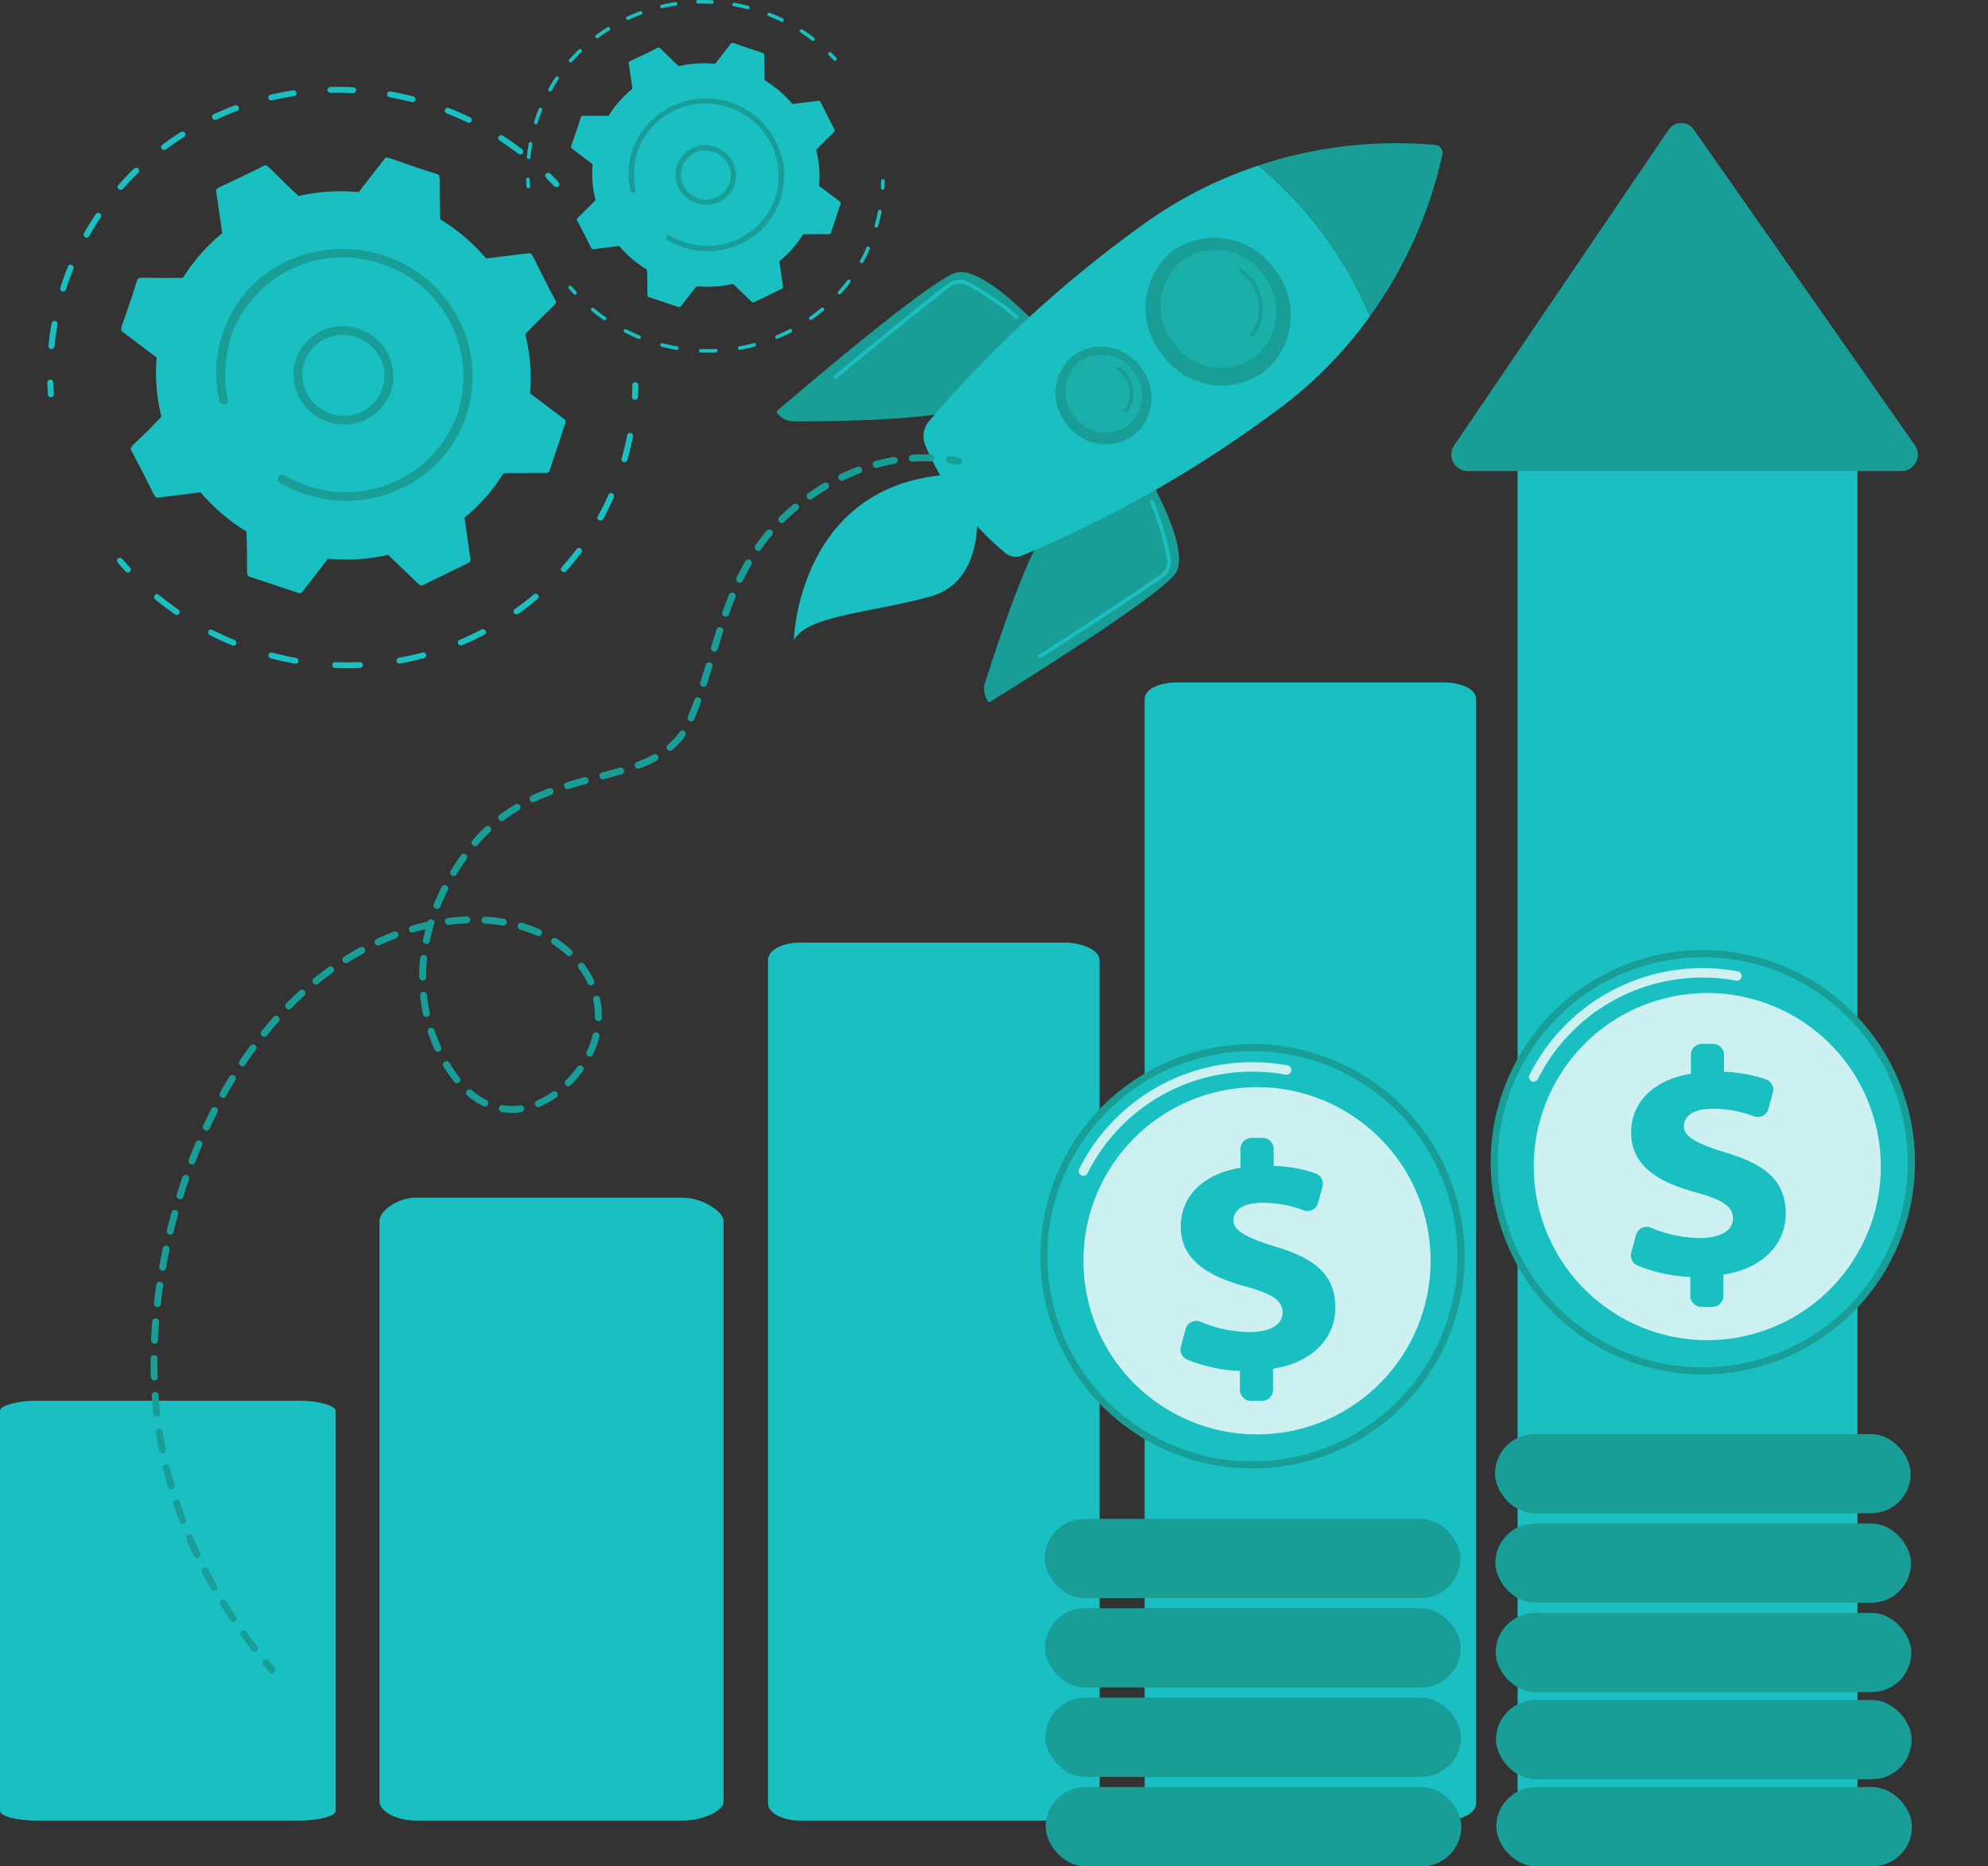 <svg id="Componente_22_1" data-name="Componente 22 – 1" xmlns="http://www.w3.org/2000/svg" width="125.099" height="117.413" viewBox="0 0 125.099 117.413">
  <rect x="0" y="0" width="125.099" height="117.413" fill="#333333" stroke="none"/>
  <path id="Caminho_100" data-name="Caminho 100" d="M-2720.686,2484.866a.19.19,0,0,1-.122-.161c-.018-.246-.031-.5-.04-.743a.183.183,0,0,1,.182-.188c.25,0,.182.245.232.909a.182.182,0,0,1-.173.195A.191.191,0,0,1-2720.686,2484.866Z" transform="translate(2723.823 -2459.892)" fill="#1ac0c1"/>
  <path id="Caminho_101" data-name="Caminho 101" d="M-2720.773,2481.646c.046-.471.111-.946.2-1.411a.183.183,0,0,1,.217-.146c.277.053.1.21-.039,1.6a.182.182,0,0,1-.2.162A.187.187,0,0,1-2720.773,2481.646Zm.747-3.656c.143-.453.307-.909.481-1.339a.188.188,0,0,1,.348.141c-.173.428-.331.868-.471,1.312a.184.184,0,0,1-.234.118A.186.186,0,0,1-2720.026,2477.99Zm1.484-3.421c.232-.411.485-.818.75-1.21a.188.188,0,0,1,.313.207c-.26.384-.507.783-.735,1.186A.188.188,0,0,1-2718.542,2474.569Zm2.19-2.781a.182.182,0,0,1-.02-.26c.314-.354.646-.7.988-1.031.176-.169.44.1.265.265-.336.323-.662.663-.969,1.01A.188.188,0,0,1-2716.352,2471.788Zm2.708-2.533a.182.182,0,0,1,.035-.258c.382-.284.78-.555,1.184-.808a.186.186,0,0,1,.2.311c-.4.248-.785.514-1.16.792A.191.191,0,0,1-2713.644,2469.255Zm3.287-1.838a.19.19,0,0,1-.1-.094.18.18,0,0,1,.086-.245c.434-.2.881-.387,1.329-.553a.191.191,0,0,1,.243.107.181.181,0,0,1-.1.238c-.439.163-.878.345-1.3.542A.192.192,0,0,1-2710.357,2467.417Zm3.537-1.217a.19.19,0,0,1-.117-.129.182.182,0,0,1,.136-.222c.467-.109.945-.2,1.419-.274a.191.191,0,0,1,.217.153.182.182,0,0,1-.153.211c-.466.071-.934.161-1.391.268A.191.191,0,0,1-2706.82,2466.2Zm3.6-.646a.181.181,0,0,1,.179-.189c.481-.013.969-.007,1.451.018a.184.184,0,1,1-.013.368c-.473-.025-.951-.03-1.422-.018A.189.189,0,0,1-2703.216,2465.554Zm12,4c-1.122-.857-1.374-.843-1.22-1.076a.189.189,0,0,1,.259-.051c.405.262.805.544,1.188.837A.184.184,0,1,1-2691.213,2469.555Zm-8.242-3.756a.184.184,0,0,1,.215-.149c.475.085.953.188,1.422.309a.184.184,0,1,1-.09.356c-.459-.118-.928-.22-1.393-.3A.188.188,0,0,1-2699.455,2465.8Zm5.059,1.8c-1.27-.614-1.517-.551-1.415-.811a.19.19,0,0,1,.242-.1c.452.177.9.373,1.335.583a.185.185,0,0,1,.088.247A.186.186,0,0,1-2694.4,2467.6Z" transform="translate(2723.823 -2459.892)" fill="#1ac0c1"/>
  <path id="Caminho_102" data-name="Caminho 102" d="M-2683.932,2485.031a.187.187,0,0,1-.122-.184c.013-.242.021-.487.024-.729a.183.183,0,0,1,.19-.179.19.19,0,0,1,.185.189c0,.247-.011.5-.025.743a.183.183,0,0,1-.2.172A.193.193,0,0,1-2683.932,2485.031Z" transform="translate(2723.823 -2459.892)" fill="#1ac0c1"/>
  <path id="Caminho_103" data-name="Caminho 103" d="M-2709.2,2500.5c-.482-.2-.962-.417-1.425-.653a.184.184,0,0,1-.084-.248c.132-.254.238-.016,1.648.561a.185.185,0,0,1,.1.241A.191.191,0,0,1-2709.2,2500.5Zm2.278.581c.071-.277.235-.066,1.726.2a.189.189,0,0,1,.155.214.185.185,0,0,1-.216.149c-.51-.091-1.025-.2-1.529-.336A.187.187,0,0,1-2706.922,2501.079Zm-5.888-2.537c-.427-.3-.847-.613-1.249-.943a.184.184,0,0,1-.026-.26c.186-.219.236.036,1.487.9a.182.182,0,0,1,.048.256A.187.187,0,0,1-2712.81,2498.542Zm10.02,3.359a.186.186,0,0,1-.123-.179.184.184,0,0,1,.192-.177c.509.021,1.024.02,1.531,0a.189.189,0,0,1,.2.176.183.183,0,0,1-.176.192c-.517.022-1.043.022-1.562,0A.168.168,0,0,1-2702.79,2501.9Zm4.036-.277a.191.191,0,0,1-.119-.139.181.181,0,0,1,.148-.214c.5-.09,1-.2,1.487-.333a.192.192,0,0,1,.232.13.181.181,0,0,1-.128.226c-.5.133-1.01.247-1.519.339A.2.2,0,0,1-2698.754,2501.624Zm3.864-1.143a.185.185,0,0,1-.106-.1.18.18,0,0,1,.1-.241c.465-.195.927-.412,1.374-.645a.191.191,0,0,1,.254.077.181.181,0,0,1-.075.249c-.455.238-.927.459-1.4.658A.19.19,0,0,1-2694.89,2500.481Zm3.506-1.947a.192.192,0,0,1-.085-.065.181.181,0,0,1,.039-.257c.41-.29.811-.6,1.194-.925a.189.189,0,0,1,.264.021.183.183,0,0,1-.017.26c-.391.33-.8.648-1.218.944A.193.193,0,0,1-2691.384,2498.534Zm2.922-2.694c-.22-.19.039-.229.935-1.423a.188.188,0,0,1,.3.221c-.306.408-.634.807-.974,1.188A.189.189,0,0,1-2688.462,2495.84Zm2.336-3.224c-.257-.139-.015-.23.589-1.595a.188.188,0,0,1,.344.151c-.206.466-.435.928-.68,1.373A.186.186,0,0,1-2686.126,2492.616Zm1.534-3.663a.187.187,0,0,1-.115-.224c.138-.482.256-.973.352-1.46a.183.183,0,0,1,.219-.143.188.188,0,0,1,.149.218c-.1.5-.219,1-.359,1.489a.185.185,0,0,1-.231.125Z" transform="translate(2723.823 -2459.892)" fill="#1ac0c1"/>
  <path id="Caminho_104" data-name="Caminho 104" d="M-2715.913,2495.85c-.444-.479-.667-.671-.481-.823s.3.087.756.577a.182.182,0,0,1-.011.26A.189.189,0,0,1-2715.913,2495.85Z" transform="translate(2723.823 -2459.892)" fill="#1ac0c1"/>
  <path id="Caminho_105" data-name="Caminho 105" d="M-2713.865,2491.194l2.663-.33a11.88,11.88,0,0,0,2.888,2.464c.1,2.568-.071,2.755.2,2.847l3.069,1.022a.221.221,0,0,0,.245-.072l1.616-2.087a11.861,11.861,0,0,0,3.783-.241l1.938,1.862a.224.224,0,0,0,.253.041l2.873-1.4a.211.211,0,0,0,.118-.222l-.375-2.622a11.383,11.383,0,0,0,2.463-2.8l2.687-.01a.215.215,0,0,0,.206-.147l.993-3a.217.217,0,0,0-.077-.241l-2.147-1.621a11.371,11.371,0,0,0-.3-3.723c1.783-1.87,2.033-1.872,1.9-2.125-1.488-2.765-1.4-3-1.7-2.965l-2.663.33a11.9,11.9,0,0,0-2.888-2.464c-.1-2.566.071-2.755-.2-2.846-3.067-.964-3.14-1.175-3.314-.95l-1.616,2.086a11.882,11.882,0,0,0-3.783.242c-1.907-1.76-1.932-2.03-2.191-1.9-2.818,1.435-3.032,1.338-2.991,1.621l.376,2.623a11.3,11.3,0,0,0-2.463,2.8c-2.565.062-2.8-.117-2.893.157-.93,2.987-1.149,3.067-.917,3.243l2.147,1.62a11.377,11.377,0,0,0,.3,3.723c-1.776,1.865-2.034,1.871-1.9,2.125C-2714.072,2491-2714.156,2491.23-2713.865,2491.194Z" transform="translate(2723.823 -2459.892)" fill="#1ac0c1"/>
  <path id="Caminho_106" data-name="Caminho 106" d="M-2705.351,2483.257a3.075,3.075,0,0,1,3.345-2.831,3.169,3.169,0,0,1,2.932,3.331,3.076,3.076,0,0,1-3.346,2.832h0A3.169,3.169,0,0,1-2705.351,2483.257Zm2.95,3.057h0Zm.358-5.338a2.523,2.523,0,0,0-2.747,2.326,2.6,2.6,0,0,0,2.407,2.736,2.527,2.527,0,0,0,2.748-2.325A2.6,2.6,0,0,0-2702.043,2480.976Z" transform="translate(2723.823 -2459.892)" fill="#199e97"/>
  <path id="Caminho_107" data-name="Caminho 107" d="M-2704.951,2490.866h0a8.372,8.372,0,0,1-1.256-.6.277.277,0,0,1-.123-.336.253.253,0,0,1,.02-.043.282.282,0,0,1,.384-.095,7.782,7.782,0,0,0,1.46.661h0a7.441,7.441,0,0,0,9.348-4.319c.036-.094.069-.189.1-.285a7.454,7.454,0,0,0-4.826-9.358,7.431,7.431,0,0,0-9.449,4.6,8.368,8.368,0,0,0-.186,4.079.283.283,0,0,1-.537-.042,7.768,7.768,0,0,1,.3-4.521c2.426-6.421,11.562-6.812,14.746-.637a7.778,7.778,0,0,1,.491,6.055c-.034.1-.071.206-.109.308a7.749,7.749,0,0,1-3.9,4.249,8.116,8.116,0,0,1-6.153.391Q-2704.8,2490.924-2704.951,2490.866Z" transform="translate(2723.823 -2459.892)" fill="#199e97"/>
  <path id="Caminho_108" data-name="Caminho 108" d="M-2688.943,2471.607c-.431-.459-.7-.615-.519-.79a.189.189,0,0,1,.265,0c.464.457.7.64.519.8A.214.214,0,0,1-2688.943,2471.607Z" transform="translate(2723.823 -2459.892)" fill="#1ac0c1"/>
  <g id="Grupo_399" data-name="Grupo 399" transform="translate(2723.823 -2459.892)">
    <g id="Grupo_397" data-name="Grupo 397">
      <path id="Caminho_109" data-name="Caminho 109" d="M-2690.616,2471.727a.117.117,0,0,1-.074-.1c-.011-.149-.019-.3-.024-.451a.111.111,0,0,1,.11-.114c.152,0,.111.149.141.552a.11.11,0,0,1-.105.118A.124.124,0,0,1-2690.616,2471.727Z" fill="#1ac0c1"/>
      <path id="Caminho_110" data-name="Caminho 110" d="M-2690.669,2469.773c.028-.285.068-.573.119-.856a.112.112,0,0,1,.131-.089c.169.033.059.128-.023.97a.113.113,0,0,1-.124.1A.115.115,0,0,1-2690.669,2469.773Zm.454-2.218c.086-.274.186-.551.291-.812a.114.114,0,0,1,.212.085c-.106.26-.2.527-.286.8a.112.112,0,0,1-.142.072A.112.112,0,0,1-2690.215,2467.555Zm.9-2.075c.141-.249.294-.5.455-.734a.114.114,0,0,1,.19.125c-.158.233-.308.475-.446.72A.114.114,0,0,1-2689.315,2465.48Zm1.328-1.687a.112.112,0,0,1-.012-.158c.191-.215.392-.425.6-.625.107-.1.267.058.16.161-.2.2-.4.4-.588.612A.114.114,0,0,1-2687.987,2463.793Zm1.644-1.537a.109.109,0,0,1,.02-.156c.232-.172.474-.337.719-.491a.113.113,0,0,1,.124.189c-.24.151-.477.312-.7.481A.116.116,0,0,1-2686.343,2462.256Zm1.994-1.115a.114.114,0,0,1-.063-.057.11.11,0,0,1,.052-.149c.264-.121.535-.234.807-.335a.115.115,0,0,1,.147.065.11.11,0,0,1-.064.144c-.267.1-.532.21-.79.329A.121.121,0,0,1-2684.349,2461.141Zm2.145-.738a.116.116,0,0,1-.071-.079.11.11,0,0,1,.083-.134c.283-.066.573-.122.861-.167a.116.116,0,0,1,.131.094.109.109,0,0,1-.093.127c-.282.043-.566.1-.844.163A.11.11,0,0,1-2682.2,2460.4Zm2.186-.392a.111.111,0,0,1,.109-.115c.292-.008.588,0,.881.011a.112.112,0,1,1-.009.223c-.286-.014-.576-.018-.862-.011A.115.115,0,0,1-2680.018,2460.011Zm7.282,2.427c-.68-.52-.833-.511-.74-.652a.114.114,0,0,1,.157-.032c.246.16.488.331.721.508A.112.112,0,1,1-2672.736,2462.438Zm-5-2.279a.112.112,0,0,1,.131-.09c.288.051.578.114.862.187a.112.112,0,1,1-.054.217c-.279-.072-.563-.134-.845-.184A.114.114,0,0,1-2677.736,2460.159Zm3.07,1.093c-.771-.373-.921-.335-.859-.492a.115.115,0,0,1,.147-.062c.274.107.546.226.809.353a.113.113,0,0,1,.054.15A.113.113,0,0,1-2674.666,2461.252Z" fill="#1ac0c1"/>
      <path id="Caminho_111" data-name="Caminho 111" d="M-2671.359,2463.683c-.261-.279-.423-.373-.314-.479a.115.115,0,0,1,.161,0c.281.278.422.388.314.486A.13.13,0,0,1-2671.359,2463.683Z" fill="#1ac0c1"/>
    </g>
    <g id="Grupo_398" data-name="Grupo 398">
      <path id="Caminho_112" data-name="Caminho 112" d="M-2668.318,2471.827a.115.115,0,0,1-.075-.112c.008-.147.013-.3.015-.442a.11.11,0,0,1,.115-.108.114.114,0,0,1,.112.114c0,.15-.006.3-.015.451a.11.11,0,0,1-.119.1A.108.108,0,0,1-2668.318,2471.827Z" fill="#1ac0c1"/>
      <path id="Caminho_113" data-name="Caminho 113" d="M-2683.648,2481.21c-.292-.12-.583-.253-.864-.4a.113.113,0,0,1-.051-.151c.08-.154.144-.009,1,.341a.113.113,0,0,1,.063.146A.117.117,0,0,1-2683.648,2481.21Zm1.382.352c.043-.167.143-.039,1.047.121a.112.112,0,0,1,.094.129.112.112,0,0,1-.13.091c-.31-.055-.622-.124-.928-.2A.113.113,0,0,1-2682.266,2481.562Zm-3.572-1.539c-.259-.179-.514-.371-.757-.572a.11.11,0,0,1-.016-.157c.112-.133.143.022.9.547a.111.111,0,0,1,.029.156A.114.114,0,0,1-2685.838,2480.023Zm6.079,2.038a.113.113,0,0,1-.075-.108.112.112,0,0,1,.117-.108c.309.013.621.013.929,0a.115.115,0,0,1,.12.106.112.112,0,0,1-.107.117c-.314.013-.633.013-.948,0A.107.107,0,0,1-2679.759,2482.061Zm2.449-.168a.118.118,0,0,1-.073-.084.11.11,0,0,1,.09-.13c.3-.055.606-.122.9-.2a.116.116,0,0,1,.141.079.111.111,0,0,1-.078.137c-.3.081-.613.15-.921.206A.125.125,0,0,1-2677.31,2481.893Zm2.344-.693a.118.118,0,0,1-.065-.061.11.11,0,0,1,.058-.146c.282-.119.563-.25.833-.391a.116.116,0,0,1,.155.046.11.11,0,0,1-.046.151c-.276.144-.562.279-.85.4A.114.114,0,0,1-2674.966,2481.2Zm2.127-1.182a.107.107,0,0,1-.052-.039.11.11,0,0,1,.024-.156c.248-.176.492-.365.724-.561a.115.115,0,0,1,.16.013.109.109,0,0,1-.01.157c-.237.2-.486.393-.739.573A.112.112,0,0,1-2672.839,2480.018Zm1.772-1.634c-.133-.115.024-.138.567-.863a.114.114,0,0,1,.184.134c-.185.247-.384.49-.591.721A.114.114,0,0,1-2671.067,2478.384Zm1.417-1.955c-.155-.085-.009-.14.358-.968a.114.114,0,0,1,.208.092c-.125.282-.263.562-.412.832A.114.114,0,0,1-2669.65,2476.429Zm.931-2.223a.114.114,0,0,1-.07-.136c.084-.292.156-.59.214-.886a.111.111,0,0,1,.133-.086.115.115,0,0,1,.09.132c-.059.3-.133.606-.218.9a.111.111,0,0,1-.14.075Z" fill="#1ac0c1"/>
      <path id="Caminho_114" data-name="Caminho 114" d="M-2687.72,2478.39c-.269-.29-.405-.407-.292-.5s.183.053.459.35a.111.111,0,0,1-.007.158A.114.114,0,0,1-2687.72,2478.39Z" fill="#1ac0c1"/>
    </g>
  </g>
  <path id="Caminho_115" data-name="Caminho 115" d="M-2686.478,2475.566l1.616-.2a7.207,7.207,0,0,0,1.752,1.494c.063,1.558-.043,1.672.123,1.727l1.862.621a.134.134,0,0,0,.148-.044l.981-1.266a7.212,7.212,0,0,0,2.3-.147l1.175,1.13a.136.136,0,0,0,.154.025l1.743-.849a.129.129,0,0,0,.072-.135l-.228-1.591a6.875,6.875,0,0,0,1.494-1.7l1.63-.006a.132.132,0,0,0,.125-.089l.6-1.821a.13.13,0,0,0-.047-.146l-1.3-.983a6.916,6.916,0,0,0-.183-2.259c1.081-1.135,1.233-1.136,1.154-1.289-.9-1.678-.851-1.821-1.028-1.8l-1.616.2a7.24,7.24,0,0,0-1.751-1.495c-.063-1.556.043-1.671-.124-1.726-1.86-.585-1.905-.713-2.01-.577l-.981,1.266a7.211,7.211,0,0,0-2.295.146c-1.157-1.067-1.172-1.231-1.329-1.154-1.71.871-1.839.812-1.814.984l.227,1.591a6.9,6.9,0,0,0-1.494,1.7c-1.556.038-1.7-.071-1.755.1-.564,1.812-.7,1.861-.556,1.967l1.3.983a6.89,6.89,0,0,0,.184,2.259c-1.078,1.131-1.234,1.135-1.155,1.289C-2686.6,2475.445-2686.655,2475.588-2686.478,2475.566Z" transform="translate(2723.823 -2459.892)" fill="#1ac0c1"/>
  <g id="Grupo_401" data-name="Grupo 401" transform="translate(2723.823 -2459.892)">
    <path id="Caminho_116" data-name="Caminho 116" d="M-2681.313,2470.751a1.866,1.866,0,0,1,2.03-1.718,1.923,1.923,0,0,1,1.778,2.021,1.866,1.866,0,0,1-2.029,1.718h0A1.923,1.923,0,0,1-2681.313,2470.751Zm1.79,1.854h0Zm.217-3.238a1.531,1.531,0,0,0-1.667,1.411,1.58,1.58,0,0,0,1.461,1.66,1.533,1.533,0,0,0,1.667-1.411A1.579,1.579,0,0,0-2679.306,2469.367Z" fill="#199e97"/>
  </g>
  <path id="Caminho_117" data-name="Caminho 117" d="M-2681.07,2475.367h0a5,5,0,0,1-.762-.364.168.168,0,0,1-.075-.2l.013-.026a.171.171,0,0,1,.233-.057,4.745,4.745,0,0,0,.885.4h0a4.515,4.515,0,0,0,5.672-2.621c.021-.056.041-.114.061-.172a4.524,4.524,0,0,0-2.928-5.678,4.51,4.51,0,0,0-5.733,2.793,5.066,5.066,0,0,0-.112,2.474.172.172,0,0,1-.326-.025,4.709,4.709,0,0,1,.18-2.743,4.927,4.927,0,0,1,8.946-.386,4.718,4.718,0,0,1,.3,3.673c-.021.063-.043.125-.066.187a4.7,4.7,0,0,1-2.363,2.578,4.925,4.925,0,0,1-3.733.237C-2680.944,2475.413-2681.007,2475.39-2681.07,2475.367Z" transform="translate(2723.823 -2459.892)" fill="#199e97"/>
  <path id="Caminho_118" data-name="Caminho 118" d="M-2662.4,2491.226s.857,5.149-2.855,6.187-7.716,1.162-8.614,2.738c0,0,.266-10.2,10.412-10.434Z" transform="translate(2723.823 -2459.892)" fill="#1ac0c1"/>
  <path id="Caminho_119" data-name="Caminho 119" d="M-2651.47,2490.011s2.559,4.441,1.645,5.919c-.869,1.405-10.732,7.52-11.692,8.114a.1.1,0,0,1-.129-.026h0a1.314,1.314,0,0,1-.192-1.175c.615-1.933,2.5-7.688,3.629-9.245C-2656.847,2491.717-2651.47,2490.011-2651.47,2490.011Z" transform="translate(2723.823 -2459.892)" fill="#199e97"/>
  <path id="Caminho_120" data-name="Caminho 120" d="M-2658.39,2501.288a.115.115,0,0,0,.093-.015c.054-.034,5.4-3.477,7.64-5.048a1.233,1.233,0,0,0,.5-1.246,18.323,18.323,0,0,0-1.072-3.565.118.118,0,0,0-.156-.061.118.118,0,0,0-.061.155,18.039,18.039,0,0,1,1.058,3.517,1,1,0,0,1-.406,1.007c-2.239,1.569-7.579,5.009-7.633,5.043a.119.119,0,0,0-.035.163A.117.117,0,0,0-2658.39,2501.288Z" transform="translate(2723.823 -2459.892)" fill="#1ac0c1"/>
  <path id="Caminho_121" data-name="Caminho 121" d="M-2658.5,2480.4s-3.459-3.782-5.144-3.358c-1.6.4-10.414,7.955-11.27,8.691a.1.1,0,0,0-.014.13h0a1.313,1.313,0,0,0,1.061.539c2.029,0,8.084-.059,9.91-.663C-2661.755,2485.01-2658.5,2480.4-2658.5,2480.4Z" transform="translate(2723.823 -2459.892)" fill="#199e97"/>
  <path id="Caminho_122" data-name="Caminho 122" d="M-2671.257,2483.707a.119.119,0,0,0,.1-.023c.049-.041,4.943-4.09,7.115-5.75a1,1,0,0,1,1.083-.083,18.053,18.053,0,0,1,3.032,2.072.117.117,0,0,0,.166-.011.117.117,0,0,0-.011-.166,17.893,17.893,0,0,0-3.074-2.1,1.23,1.23,0,0,0-1.339.1c-2.176,1.662-7.073,5.715-7.123,5.755a.118.118,0,0,0-.015.166A.116.116,0,0,0-2671.257,2483.707Z" transform="translate(2723.823 -2459.892)" fill="#1ac0c1"/>
  <path id="Caminho_123" data-name="Caminho 123" d="M-2637.617,2479.79a26.452,26.452,0,0,1-5.808,5.881,75.353,75.353,0,0,1-16.112,9.182,1,1,0,0,1-1.013-.167,17.7,17.7,0,0,1-5.046-6.784,1.46,1.46,0,0,1,.223-1.5,76.2,76.2,0,0,1,13.439-12.355,26.507,26.507,0,0,1,7.309-3.74A24.9,24.9,0,0,1-2637.617,2479.79Z" transform="translate(2723.823 -2459.892)" fill="#1ac0c1"/>
  <path id="Caminho_124" data-name="Caminho 124" d="M-2644.625,2470.3a27.48,27.48,0,0,1,11.135-1.284.494.494,0,0,1,.432.59,27.464,27.464,0,0,1-4.559,10.179A24.9,24.9,0,0,0-2644.625,2470.3Z" transform="translate(2723.823 -2459.892)" fill="#199e97"/>
  <path id="Caminho_125" data-name="Caminho 125" d="M-2649.99,2475.646a4.618,4.618,0,0,0-.769,6.477,4.616,4.616,0,0,0,6.406,1.225,4.617,4.617,0,0,0,.77-6.477A4.618,4.618,0,0,0-2649.99,2475.646Z" transform="translate(2723.823 -2459.892)" fill="#199e97"/>
  <path id="Caminho_126" data-name="Caminho 126" d="M-2649.4,2476.247a3.681,3.681,0,0,0-.614,5.162,3.681,3.681,0,0,0,5.1.976,3.68,3.68,0,0,0,.614-5.161A3.68,3.68,0,0,0-2649.4,2476.247Z" transform="translate(2723.823 -2459.892)" fill="#1bafab"/>
  <path id="Caminho_127" data-name="Caminho 127" d="M-2645.045,2481.076a.118.118,0,0,0,.124-.043,2.978,2.978,0,0,0-.036-3.511,3.127,3.127,0,0,0-.694-.688.118.118,0,0,0-.164.027.118.118,0,0,0,.027.165,2.816,2.816,0,0,1,.64.636,2.735,2.735,0,0,1,.038,3.229.118.118,0,0,0,.024.165A.109.109,0,0,0-2645.045,2481.076Z" transform="translate(2723.823 -2459.892)" fill="#199e97"/>
  <path id="Caminho_128" data-name="Caminho 128" d="M-2656.244,2482.231a3.05,3.05,0,0,0-.509,4.279,3.051,3.051,0,0,0,4.233.809,3.051,3.051,0,0,0,.508-4.279A3.05,3.05,0,0,0-2656.244,2482.231Z" transform="translate(2723.823 -2459.892)" fill="#199e97"/>
  <path id="Caminho_129" data-name="Caminho 129" d="M-2655.852,2482.628a2.431,2.431,0,0,0-.405,3.409,2.43,2.43,0,0,0,3.372.645,2.43,2.43,0,0,0,.406-3.409A2.431,2.431,0,0,0-2655.852,2482.628Z" transform="translate(2723.823 -2459.892)" fill="#1bafab"/>
  <path id="Caminho_130" data-name="Caminho 130" d="M-2652.988,2485.856a.118.118,0,0,0,.124-.043,2,2,0,0,0-.024-2.366,2.065,2.065,0,0,0-.467-.464.118.118,0,0,0-.164.027.117.117,0,0,0,.027.164,1.846,1.846,0,0,1,.414.412,1.767,1.767,0,0,1,.025,2.086.118.118,0,0,0,.024.165A.116.116,0,0,0-2652.988,2485.856Z" transform="translate(2723.823 -2459.892)" fill="#199e97"/>
  <g id="Grupo_406" data-name="Grupo 406" transform="translate(2723.823 -2459.892)">
    <path id="Caminho_131" data-name="Caminho 131" d="M-2680.838,2535.242h-16.836c-1.179,0-2.269.86-2.269,1.456v36.545c0,.6,1.09,1.184,2.269,1.184h16.836c1.179,0,2.545-.587,2.545-1.184V2536.7C-2678.293,2536.1-2679.659,2535.242-2680.838,2535.242Z" fill="#1ac0c1"/>
  </g>
  <g id="Grupo_407" data-name="Grupo 407" transform="translate(2723.823 -2459.892)">
    <path id="Caminho_132" data-name="Caminho 132" d="M-2702.7,2548.642c0-.308-1.064-.627-2.244-.627h-16.644c-1.18,0-2.234.319-2.234.627v25.185c0,.309,1.054.6,2.234.6h16.644c1.18,0,2.244-.291,2.244-.6Z" fill="#1ac0c1"/>
  </g>
  <g id="Grupo_408" data-name="Grupo 408" transform="translate(2723.823 -2459.892)">
    <path id="Caminho_133" data-name="Caminho 133" d="M-2606.938,2488.845c0-.758-1.269-1.33-2.449-1.33h-16.849c-1.18,0-2.088.572-2.088,1.33v83.985a1.97,1.97,0,0,0,2.088,1.6h16.849c1.18,0,2.449-.839,2.449-1.6Z" fill="#1ac0c1"/>
  </g>
  <g id="Grupo_409" data-name="Grupo 409" transform="translate(2723.823 -2459.892)">
    <path id="Caminho_134" data-name="Caminho 134" d="M-2654.632,2520.268c0-.558-1.018-1.075-2.2-1.075h-16.644c-1.18,0-2.016.517-2.016,1.075v53.086c0,.558.836,1.073,2.016,1.073h16.644c1.18,0,2.2-.515,2.2-1.073Z" fill="#1ac0c1"/>
  </g>
  <g id="Grupo_410" data-name="Grupo 410" transform="translate(2723.823 -2459.892)">
    <path id="Caminho_135" data-name="Caminho 135" d="M-2630.935,2503.867c0-.627-.934-1.044-2.114-1.044h-16.644c-1.18,0-2.1.417-2.1,1.044v69.478c0,.627.919,1.082,2.1,1.082h16.644c1.18,0,2.114-.455,2.114-1.082Z" fill="#1ac0c1"/>
  </g>
  <g id="Grupo_411" data-name="Grupo 411" transform="translate(2723.823 -2459.892)">
    <path id="Caminho_136" data-name="Caminho 136" d="M-2632.308,2487.9l13.473-19.831a.967.967,0,0,1,1.608-.012l13.89,19.831a1.036,1.036,0,0,1-.8,1.642H-2631.5A1.037,1.037,0,0,1-2632.308,2487.9Z" fill="#199e97"/>
  </g>
  <g id="Grupo_414" data-name="Grupo 414" transform="translate(2723.823 -2459.892)">
    <circle id="Elipse_17" data-name="Elipse 17" cx="13.349" cy="13.349" r="13.349" transform="translate(-2634.11 2540.236) rotate(-67.5)" fill="#199e97"/>
    <circle id="Elipse_18" data-name="Elipse 18" cx="12.905" cy="12.905" r="12.905" transform="matrix(0.566, -0.824, 0.824, 0.566, -2634.613, 2536.343)" fill="#1ac0c1"/>
    <path id="Caminho_137" data-name="Caminho 137" d="M-2627.31,2527.946a.3.3,0,0,1-.133-.031.3.3,0,0,1-.131-.4,12.156,12.156,0,0,1,10.905-6.715,12.36,12.36,0,0,1,2.2.2.3.3,0,0,1,.238.345.3.3,0,0,1-.344.238,11.742,11.742,0,0,0-2.1-.189,11.57,11.57,0,0,0-10.377,6.39A.3.3,0,0,1-2627.31,2527.946Z" fill="#fff" opacity="0.78"/>
    <circle id="Elipse_19" data-name="Elipse 19" cx="10.923" cy="10.923" r="10.923" transform="matrix(0.966, -0.257, 0.257, 0.966, -2629.748, 2525.539)" fill="#fff" opacity="0.78"/>
    <g id="Grupo_413" data-name="Grupo 413">
      <path id="Caminho_138" data-name="Caminho 138" d="M-2617.459,2541.412v-1.188a9.7,9.7,0,0,1-3.335-.723.687.687,0,0,1-.379-.812l.3-1.107a.693.693,0,0,1,.941-.453,8.039,8.039,0,0,0,3.078.648c1.194,0,2.083-.405,2.083-1.234,0-.748-.687-1.193-2.345-1.638-2.366-.647-4.065-1.678-4.065-3.761,0-1.881,1.375-3.317,3.761-3.7v-1.189a.692.692,0,0,1,.693-.692h.7a.692.692,0,0,1,.692.692v1.067a8.821,8.821,0,0,1,2.643.475.69.69,0,0,1,.431.832l-.278,1.023a.691.691,0,0,1-.912.467,7.2,7.2,0,0,0-2.592-.471c-1.415,0-1.82.587-1.82,1.112,0,.648.85,1.092,2.69,1.659,2.629.788,3.721,1.88,3.721,3.842,0,1.8-1.335,3.418-3.923,3.822v1.33a.693.693,0,0,1-.693.693h-.7A.692.692,0,0,1-2617.459,2541.412Z" fill="#1ac0c1"/>
    </g>
  </g>
  <rect id="Retângulo_779" data-name="Retângulo 779" width="26.157" height="4.982" rx="2.491" transform="translate(94.076 90.22)" fill="#199e97"/>
  <rect id="Retângulo_780" data-name="Retângulo 780" width="26.157" height="4.982" rx="2.491" transform="translate(94.096 95.846)" fill="#199e97"/>
  <rect id="Retângulo_781" data-name="Retângulo 781" width="26.157" height="4.982" rx="2.491" transform="translate(94.117 101.471)" fill="#199e97"/>
  <rect id="Retângulo_782" data-name="Retângulo 782" width="26.157" height="4.982" rx="2.491" transform="translate(94.137 106.951)" fill="#199e97"/>
  <rect id="Retângulo_783" data-name="Retângulo 783" width="26.157" height="4.982" rx="2.491" transform="translate(94.158 112.43)" fill="#199e97"/>
  <g id="Grupo_417" data-name="Grupo 417" transform="translate(2723.823 -2459.892)">
    <circle id="Elipse_20" data-name="Elipse 20" cx="13.349" cy="13.349" r="13.349" transform="translate(-2662.447 2546.152) rotate(-67.5)" fill="#199e97"/>
    <circle id="Elipse_21" data-name="Elipse 21" cx="12.905" cy="12.905" r="12.905" transform="matrix(0.566, -0.824, 0.824, 0.566, -2662.949, 2542.259)" fill="#1ac0c1"/>
    <path id="Caminho_139" data-name="Caminho 139" d="M-2655.647,2533.863a.293.293,0,0,1-.133-.032.3.3,0,0,1-.131-.4,12.159,12.159,0,0,1,10.906-6.714,12.251,12.251,0,0,1,2.2.2.3.3,0,0,1,.238.344.3.3,0,0,1-.344.238,11.722,11.722,0,0,0-2.1-.188,11.569,11.569,0,0,0-10.377,6.389A.3.3,0,0,1-2655.647,2533.863Z" fill="#fff" opacity="0.78"/>
    <circle id="Elipse_22" data-name="Elipse 22" cx="10.923" cy="10.923" r="10.923" transform="translate(-2657.149 2530.032) rotate(-8.551)" fill="#fff" opacity="0.78"/>
    <g id="Grupo_416" data-name="Grupo 416">
      <path id="Caminho_140" data-name="Caminho 140" d="M-2645.8,2547.329v-1.189a9.693,9.693,0,0,1-3.334-.722.689.689,0,0,1-.38-.813l.3-1.106a.693.693,0,0,1,.94-.454,8.05,8.05,0,0,0,3.079.648c1.193,0,2.083-.4,2.083-1.233,0-.749-.687-1.193-2.346-1.638-2.366-.647-4.065-1.679-4.065-3.762,0-1.881,1.376-3.317,3.762-3.7v-1.188a.692.692,0,0,1,.692-.693h.7a.693.693,0,0,1,.693.693v1.067a8.863,8.863,0,0,1,2.643.474.689.689,0,0,1,.43.832l-.277,1.024a.69.69,0,0,1-.912.466,7.225,7.225,0,0,0-2.592-.47c-1.416,0-1.82.586-1.82,1.112,0,.647.849,1.092,2.69,1.658,2.629.789,3.721,1.881,3.721,3.843,0,1.8-1.335,3.417-3.924,3.822v1.33a.692.692,0,0,1-.692.692h-.7A.692.692,0,0,1-2645.8,2547.329Z" fill="#1ac0c1"/>
    </g>
  </g>
  <rect id="Retângulo_784" data-name="Retângulo 784" width="26.157" height="4.982" rx="2.491" transform="translate(65.74 95.555)" fill="#199e97"/>
  <rect id="Retângulo_785" data-name="Retângulo 785" width="26.157" height="4.982" rx="2.491" transform="translate(65.76 101.18)" fill="#199e97"/>
  <rect id="Retângulo_786" data-name="Retângulo 786" width="26.157" height="4.982" rx="2.491" transform="translate(65.781 106.805)" fill="#199e97"/>
  <rect id="Retângulo_787" data-name="Retângulo 787" width="26.157" height="4.982" rx="2.491" transform="translate(65.802 112.43)" fill="#199e97"/>
  <path id="Caminho_141" data-name="Caminho 141" d="M-2706.708,2565.172a.218.218,0,0,1-.167-.077c-.126-.149-.252-.3-.376-.45a.219.219,0,0,1,.03-.307.218.218,0,0,1,.307.03q.185.224.372.444a.219.219,0,0,1-.025.308A.217.217,0,0,1-2706.708,2565.172Z" transform="translate(2723.823 -2459.892)" fill="#199e97"/>
  <path id="Caminho_142" data-name="Caminho 142" d="M-2707.8,2563.819a.217.217,0,0,1-.173-.085c-.237-.308-.47-.623-.694-.936a.218.218,0,0,1,.051-.3.218.218,0,0,1,.3.05c.221.309.452.62.685.924a.219.219,0,0,1-.04.306A.216.216,0,0,1-2707.8,2563.819Zm-1.346-1.882a.218.218,0,0,1-.182-.1c-.214-.322-.424-.652-.627-.982a.218.218,0,0,1,.072-.3.219.219,0,0,1,.3.072c.2.325.407.651.618.969a.219.219,0,0,1-.061.3A.22.22,0,0,1-2709.148,2561.937Zm-1.21-1.972a.218.218,0,0,1-.19-.111c-.191-.34-.378-.684-.554-1.026a.218.218,0,0,1,.094-.294.219.219,0,0,1,.294.094c.174.336.357.676.546,1.011a.217.217,0,0,1-.082.3A.211.211,0,0,1-2710.358,2559.965Zm-1.062-2.056a.217.217,0,0,1-.2-.126c-.165-.351-.325-.709-.475-1.064a.218.218,0,0,1,.116-.286.219.219,0,0,1,.286.116c.148.35.306.7.469,1.049a.218.218,0,0,1-.1.29A.219.219,0,0,1-2711.42,2557.909Zm-.9-2.13a.219.219,0,0,1-.205-.141c-.137-.364-.269-.734-.39-1.1a.218.218,0,0,1,.138-.276.219.219,0,0,1,.276.138c.12.36.249.724.385,1.082a.218.218,0,0,1-.127.281A.214.214,0,0,1-2712.322,2555.779Zm-.732-2.2a.219.219,0,0,1-.21-.158c-.107-.372-.208-.751-.3-1.126a.219.219,0,0,1,.16-.265.219.219,0,0,1,.264.161c.091.37.19.743.3,1.109a.218.218,0,0,1-.149.27A.211.211,0,0,1-2713.054,2553.584Zm-.55-2.247a.219.219,0,0,1-.214-.175c-.076-.382-.145-.768-.2-1.148a.219.219,0,0,1,.182-.25.219.219,0,0,1,.25.182c.058.374.126.754.2,1.129a.22.22,0,0,1-.172.258A.207.207,0,0,1-2713.6,2551.337Zm-.358-2.285a.217.217,0,0,1-.216-.194c-.043-.378-.078-.769-.1-1.162a.219.219,0,0,1,.2-.233.219.219,0,0,1,.232.2c.027.387.062.771.1,1.143a.216.216,0,0,1-.192.241Zm-.16-2.308a.219.219,0,0,1-.218-.212c-.008-.295-.012-.594-.012-.89,0-.092,0-.183,0-.275a.225.225,0,0,1,.22-.217.219.219,0,0,1,.216.221c0,.09,0,.181,0,.271,0,.292,0,.587.013.877a.219.219,0,0,1-.212.225Zm.02-2.314h-.01a.218.218,0,0,1-.208-.228c.017-.385.041-.776.071-1.162a.218.218,0,0,1,.235-.2.218.218,0,0,1,.2.235c-.03.381-.053.767-.07,1.148A.218.218,0,0,1-2714.1,2544.43Zm.181-2.307h-.025a.219.219,0,0,1-.193-.241c.043-.382.093-.77.148-1.155a.218.218,0,0,1,.248-.185.217.217,0,0,1,.184.247c-.054.381-.1.764-.146,1.141A.217.217,0,0,1-2713.921,2542.123Zm.331-2.29a.261.261,0,0,1-.039,0,.219.219,0,0,1-.177-.253c.068-.38.142-.764.221-1.143a.22.22,0,0,1,.259-.169.22.22,0,0,1,.169.259c-.079.374-.152.754-.219,1.129A.218.218,0,0,1-2713.59,2539.833Zm.474-2.264a.243.243,0,0,1-.052-.006.218.218,0,0,1-.16-.264c.091-.377.189-.755.291-1.125a.219.219,0,0,1,.269-.153.22.22,0,0,1,.153.269c-.1.366-.2.74-.289,1.112A.218.218,0,0,1-2713.116,2537.569Zm.616-2.228a.243.243,0,0,1-.065-.01.219.219,0,0,1-.144-.274c.115-.368.237-.74.363-1.1a.218.218,0,0,1,.278-.135.219.219,0,0,1,.135.278c-.125.36-.246.728-.359,1.092A.219.219,0,0,1-2712.5,2535.341Zm.758-2.186a.213.213,0,0,1-.078-.015.218.218,0,0,1-.126-.282c.14-.365.287-.728.436-1.08a.22.22,0,0,1,.287-.116.218.218,0,0,1,.115.286c-.147.348-.292.706-.43,1.067A.22.22,0,0,1-2711.742,2533.155Zm.9-2.131a.211.211,0,0,1-.092-.021.218.218,0,0,1-.106-.29c.164-.352.336-.7.512-1.048a.218.218,0,0,1,.293-.095.219.219,0,0,1,.1.294c-.174.339-.343.686-.5,1.033A.219.219,0,0,1-2710.838,2531.024Zm19.221-1.116a3.95,3.95,0,0,1-.627-.049.218.218,0,0,1-.181-.25.218.218,0,0,1,.25-.181,3.637,3.637,0,0,0,1.087.005.218.218,0,0,1,.247.185.218.218,0,0,1-.185.247A4.068,4.068,0,0,1-2691.617,2529.908Zm1.669-.356a.219.219,0,0,1-.2-.133.22.22,0,0,1,.115-.287,5.269,5.269,0,0,0,.967-.543.218.218,0,0,1,.3.052.219.219,0,0,1-.053.3,5.738,5.738,0,0,1-1.046.588A.217.217,0,0,1-2689.948,2529.552Zm-3.359-.042a.222.222,0,0,1-.1-.022,4.9,4.9,0,0,1-1.007-.667.219.219,0,0,1-.025-.308.219.219,0,0,1,.308-.025,4.482,4.482,0,0,0,.916.608.218.218,0,0,1,.1.292A.218.218,0,0,1-2693.307,2529.51Zm-16.476-.548a.218.218,0,0,1-.107-.028.219.219,0,0,1-.084-.3c.19-.339.389-.678.59-1.007a.219.219,0,0,1,.3-.072.219.219,0,0,1,.072.3c-.2.324-.4.658-.582.992A.217.217,0,0,1-2709.783,2528.962Zm21.723-.724a.214.214,0,0,1-.154-.064.217.217,0,0,1,0-.308,7.346,7.346,0,0,0,.726-.856.218.218,0,0,1,.3-.048.219.219,0,0,1,.049.305,7.9,7.9,0,0,1-.77.906A.219.219,0,0,1-2688.06,2528.238Zm-7.011-.2a.215.215,0,0,1-.17-.081c-.139-.172-.277-.359-.409-.553-.092-.137-.183-.278-.268-.42a.218.218,0,0,1,.074-.3.22.22,0,0,1,.3.074c.081.136.167.271.256.4.125.184.255.361.387.524a.218.218,0,0,1-.033.307A.213.213,0,0,1-2695.071,2528.042Zm-13.5-1.054a.215.215,0,0,1-.121-.037.218.218,0,0,1-.06-.3c.219-.326.445-.647.673-.955a.218.218,0,0,1,.305-.046.217.217,0,0,1,.046.3c-.224.3-.446.619-.661.94A.222.222,0,0,1-2708.572,2526.988Zm21.862-.618a.212.212,0,0,1-.095-.022.219.219,0,0,1-.1-.292,5.186,5.186,0,0,0,.374-1.043.22.22,0,0,1,.264-.161.22.22,0,0,1,.161.264,5.7,5.7,0,0,1-.406,1.13A.218.218,0,0,1-2686.71,2526.37Zm-9.56-.3a.219.219,0,0,1-.2-.128,10.624,10.624,0,0,1-.429-1.1.217.217,0,0,1,.139-.275.218.218,0,0,1,.276.139,10.19,10.19,0,0,0,.411,1.055.218.218,0,0,1-.108.289A.223.223,0,0,1-2696.27,2526.071Zm-10.927-.947a.214.214,0,0,1-.137-.048.218.218,0,0,1-.032-.307c.246-.3.5-.6.757-.89a.218.218,0,0,1,.308-.018.219.219,0,0,1,.018.309c-.252.282-.5.576-.744.874A.217.217,0,0,1-2707.2,2525.124Zm21.026-.986h-.005a.219.219,0,0,1-.214-.223c0-.034,0-.069,0-.1a4.907,4.907,0,0,0-.1-1,.218.218,0,0,1,.17-.258.219.219,0,0,1,.258.17,5.4,5.4,0,0,1,.11,1.086c0,.037,0,.075,0,.112A.218.218,0,0,1-2686.171,2524.138Zm-10.821-.261a.219.219,0,0,1-.213-.173,11.493,11.493,0,0,1-.184-1.165.219.219,0,0,1,.195-.24.217.217,0,0,1,.239.195,10.856,10.856,0,0,0,.177,1.119.218.218,0,0,1-.168.259A.244.244,0,0,1-2696.992,2523.877Zm-8.661-.478a.219.219,0,0,1-.154-.063.219.219,0,0,1,0-.309c.275-.278.558-.551.843-.81a.218.218,0,0,1,.308.015.217.217,0,0,1-.014.308c-.279.254-.557.521-.827.794A.219.219,0,0,1-2705.653,2523.4Zm19.014-1.507a.218.218,0,0,1-.2-.126c-.066-.142-.141-.283-.221-.418a5.775,5.775,0,0,0-.355-.53.219.219,0,0,1,.044-.306.219.219,0,0,1,.306.044,6.621,6.621,0,0,1,.381.569c.087.148.169.3.241.457a.218.218,0,0,1-.106.29A.215.215,0,0,1-2686.639,2521.892Zm-17.3-.049a.219.219,0,0,1-.169-.081.219.219,0,0,1,.031-.307c.294-.238.6-.47.9-.688l.031-.022a.218.218,0,0,1,.3.048.219.219,0,0,1-.048.3l-.032.023c-.295.213-.59.44-.877.673A.218.218,0,0,1-2703.941,2521.843Zm6.71-.263h0a.218.218,0,0,1-.218-.219,11.628,11.628,0,0,1,.061-1.177.219.219,0,0,1,.239-.2.218.218,0,0,1,.195.24c-.038.377-.058.758-.059,1.132A.218.218,0,0,1-2697.231,2521.58Zm-4.833-1.088a.219.219,0,0,1-.185-.1.219.219,0,0,1,.068-.3c.332-.209.671-.409,1.01-.593a.218.218,0,0,1,.3.087.217.217,0,0,1-.087.3c-.331.18-.662.375-.985.579A.22.22,0,0,1-2702.064,2520.492Zm14.051-.443a.216.216,0,0,1-.148-.058,6.629,6.629,0,0,0-.885-.685.219.219,0,0,1-.064-.3.218.218,0,0,1,.3-.064,6.972,6.972,0,0,1,.943.73.218.218,0,0,1,.012.309A.219.219,0,0,1-2688.013,2520.049Zm-12.02-.663a.218.218,0,0,1-.2-.127.219.219,0,0,1,.107-.289c.357-.165.72-.318,1.08-.455a.219.219,0,0,1,.282.127.219.219,0,0,1-.127.282c-.35.133-.7.282-1.052.442A.216.216,0,0,1-2700.033,2519.386Zm3.038-.1a.231.231,0,0,1-.044,0,.22.22,0,0,1-.17-.258c.045-.221.1-.443.156-.665-.253.061-.506.129-.756.2a.219.219,0,0,1-.272-.147.219.219,0,0,1,.147-.271c.337-.1.679-.19,1.017-.265a.219.219,0,0,1,.271-.141.219.219,0,0,1,.146.273c-.112.364-.206.735-.281,1.1A.218.218,0,0,1-2697,2519.282Zm7.053-.492a.223.223,0,0,1-.09-.02,8.359,8.359,0,0,0-1.056-.39.218.218,0,0,1-.148-.271.219.219,0,0,1,.272-.148,8.768,8.768,0,0,1,1.111.411.219.219,0,0,1,.11.289A.219.219,0,0,1-2689.942,2518.79Zm-2.211-.661-.036,0a10.778,10.778,0,0,0-1.126-.127.218.218,0,0,1-.205-.231.218.218,0,0,1,.231-.205,10.826,10.826,0,0,1,1.172.133.218.218,0,0,1,.179.251A.218.218,0,0,1-2692.153,2518.129Zm-3.458-.044a.219.219,0,0,1-.216-.191.217.217,0,0,1,.188-.244c.393-.051.787-.084,1.172-.1a.22.22,0,0,1,.227.21.22.22,0,0,1-.21.227c-.372.014-.753.046-1.133.095Zm-.711-1.013a.218.218,0,0,1-.082-.016.22.22,0,0,1-.12-.285c.146-.358.31-.717.489-1.068a.217.217,0,0,1,.293-.1.218.218,0,0,1,.1.293c-.173.341-.332.689-.473,1.036A.221.221,0,0,1-2696.322,2517.072Zm1.044-2.062a.214.214,0,0,1-.113-.032.218.218,0,0,1-.073-.3c.2-.327.417-.656.646-.978a.217.217,0,0,1,.3-.052.22.22,0,0,1,.052.3c-.224.313-.435.634-.629.952A.218.218,0,0,1-2695.278,2515.01Zm1.345-1.878a.215.215,0,0,1-.142-.053.22.22,0,0,1-.024-.308,11.11,11.11,0,0,1,.813-.852.218.218,0,0,1,.308.009.218.218,0,0,1-.009.309,10.65,10.65,0,0,0-.78.819A.218.218,0,0,1-2693.933,2513.132Zm1.68-1.579a.218.218,0,0,1-.175-.087.219.219,0,0,1,.043-.306,11.173,11.173,0,0,1,.979-.656.218.218,0,0,1,.3.076.218.218,0,0,1-.075.3,10.671,10.671,0,0,0-.94.63A.217.217,0,0,1-2692.253,2511.553Zm1.98-1.185a.218.218,0,0,1-.2-.125.219.219,0,0,1,.1-.291c.344-.162.7-.311,1.082-.456a.218.218,0,0,1,.281.128.218.218,0,0,1-.127.281c-.373.141-.717.285-1.049.442A.205.205,0,0,1-2690.273,2510.368Zm2.159-.823a.218.218,0,0,1-.208-.153.219.219,0,0,1,.144-.274c.332-.1.688-.206,1.119-.323a.219.219,0,0,1,.268.153.218.218,0,0,1-.153.268c-.426.116-.777.218-1.1.32A.233.233,0,0,1-2688.114,2509.545Zm2.231-.618a.218.218,0,0,1-.211-.163.218.218,0,0,1,.155-.267c.358-.094.74-.2,1.11-.306a.218.218,0,0,1,.271.148.218.218,0,0,1-.148.271c-.375.111-.761.214-1.121.31A.216.216,0,0,1-2685.883,2508.927Zm2.214-.671a.219.219,0,0,1-.205-.141.22.22,0,0,1,.128-.282,8.2,8.2,0,0,0,1.027-.461.219.219,0,0,1,.3.088.219.219,0,0,1-.089.3,8.638,8.638,0,0,1-1.08.486A.213.213,0,0,1-2683.669,2508.256Zm2.009-1.118a.218.218,0,0,1-.167-.077.219.219,0,0,1,.025-.308,4.275,4.275,0,0,0,.742-.806.219.219,0,0,1,.3-.052.219.219,0,0,1,.052.3,4.808,4.808,0,0,1-.815.886A.215.215,0,0,1-2681.66,2507.138Zm1.325-1.858a.218.218,0,0,1-.083-.016.218.218,0,0,1-.119-.285c.139-.337.273-.687.41-1.071a.22.22,0,0,1,.28-.132.218.218,0,0,1,.131.279c-.139.391-.276.747-.417,1.09A.219.219,0,0,1-2680.335,2505.28Zm.785-2.176a.215.215,0,0,1-.067-.01.218.218,0,0,1-.141-.275c.118-.366.231-.734.343-1.1a.218.218,0,0,1,.272-.146.218.218,0,0,1,.146.273c-.113.37-.227.739-.345,1.108A.219.219,0,0,1-2679.55,2503.1Zm.679-2.212a.241.241,0,0,1-.064-.009.219.219,0,0,1-.145-.273q.168-.555.344-1.108a.217.217,0,0,1,.274-.141.219.219,0,0,1,.142.274c-.118.366-.231.734-.342,1.1A.22.22,0,0,1-2678.871,2500.892Zm.711-2.2a.207.207,0,0,1-.073-.013.218.218,0,0,1-.133-.279c.139-.391.275-.747.415-1.09a.219.219,0,0,1,.285-.12.219.219,0,0,1,.119.285c-.137.337-.271.687-.407,1.071A.218.218,0,0,1-2678.16,2498.691Zm.88-2.137a.214.214,0,0,1-.095-.022.219.219,0,0,1-.1-.292c.174-.36.359-.709.549-1.036a.218.218,0,0,1,.3-.079.217.217,0,0,1,.079.3c-.184.318-.364.657-.533,1.007A.22.22,0,0,1-2677.28,2496.554Zm1.163-2a.223.223,0,0,1-.125-.039.218.218,0,0,1-.054-.3c.226-.322.467-.636.718-.932a.217.217,0,0,1,.307-.025.217.217,0,0,1,.026.307c-.242.286-.475.589-.693.9A.218.218,0,0,1-2676.117,2494.557Zm1.492-1.762a.217.217,0,0,1-.156-.066.218.218,0,0,1,0-.308c.206-.2.423-.4.645-.593l.229-.193a.219.219,0,0,1,.308.03.218.218,0,0,1-.03.307c-.075.062-.149.124-.222.188-.215.184-.425.377-.624.572A.219.219,0,0,1-2674.625,2492.795Zm1.78-1.475a.217.217,0,0,1-.179-.093.219.219,0,0,1,.053-.3c.321-.226.653-.44.987-.637a.218.218,0,0,1,.3.077.218.218,0,0,1-.077.3c-.324.191-.646.4-.957.618A.22.22,0,0,1-2672.845,2491.32Zm1.992-1.172a.22.22,0,0,1-.2-.124.22.22,0,0,1,.1-.292c.355-.17.719-.326,1.081-.462a.217.217,0,0,1,.281.127.217.217,0,0,1-.127.281c-.35.132-.7.283-1.046.448A.207.207,0,0,1-2670.853,2490.148Zm2.163-.813a.217.217,0,0,1-.21-.16.218.218,0,0,1,.153-.269c.38-.1.767-.19,1.149-.255a.218.218,0,0,1,.252.178.217.217,0,0,1-.178.252c-.368.063-.741.146-1.108.247A.222.222,0,0,1-2668.69,2489.335Zm2.277-.39a.219.219,0,0,1-.218-.2.22.22,0,0,1,.2-.233,11.319,11.319,0,0,1,1.179-.02.218.218,0,0,1,.211.225.216.216,0,0,1-.226.211,11,11,0,0,0-1.134.02Z" transform="translate(2723.823 -2459.892)" fill="#199e97"/>
  <path id="Caminho_143" data-name="Caminho 143" d="M-2663.5,2489.131a.222.222,0,0,1-.043,0c-.187-.038-.376-.071-.562-.1a.217.217,0,0,1-.184-.247.218.218,0,0,1,.247-.185c.194.028.391.062.585.1a.219.219,0,0,1,.171.258A.219.219,0,0,1-2663.5,2489.131Z" transform="translate(2723.823 -2459.892)" fill="#199e97"/>
</svg>
